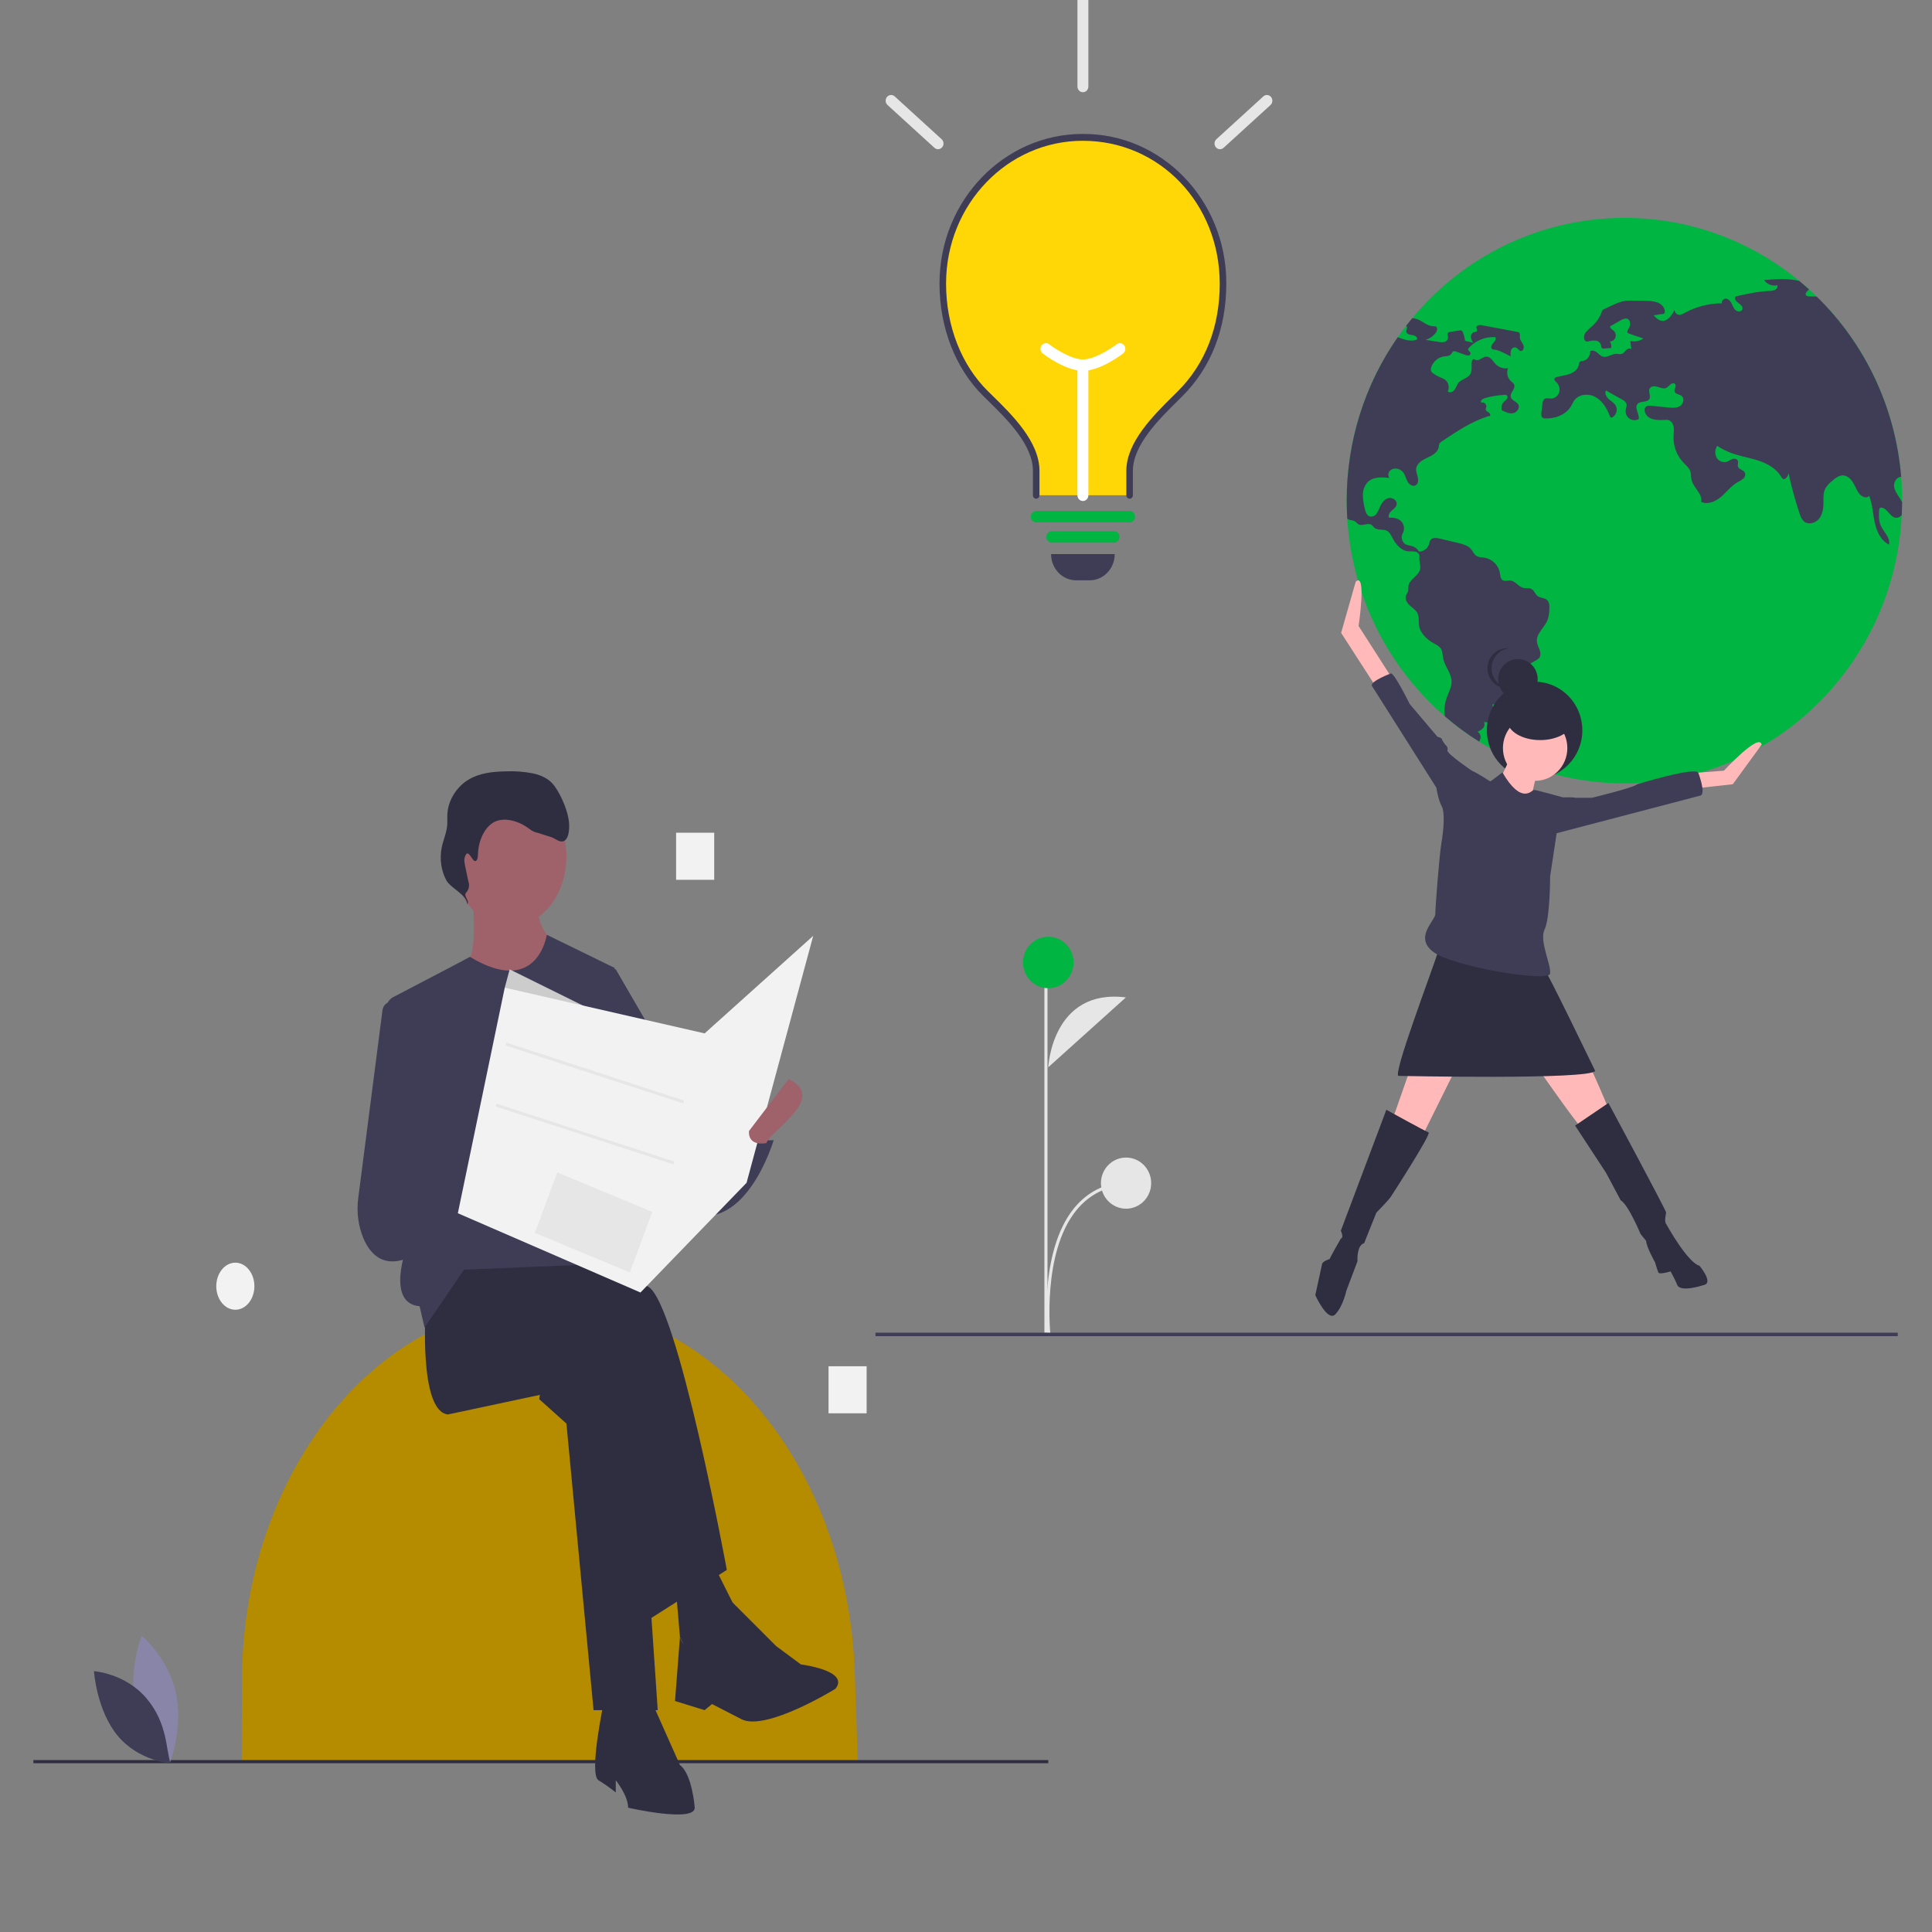 <?xml version="1.0" encoding="UTF-8" standalone="no"?>
<!DOCTYPE svg PUBLIC "-//W3C//DTD SVG 1.1//EN" "http://www.w3.org/Graphics/SVG/1.1/DTD/svg11.dtd">
<svg version="1.1" xmlns="http://www.w3.org/2000/svg" xmlns:xlink="http://www.w3.org/1999/xlink" preserveAspectRatio="xMidYMid meet" viewBox="0 0 1500 1500" width="1500" height="1500"><rect x="0" y="0" width="1500" height="1500" fill="#808080" stroke="none"/><defs><path d="M813.88 828.62C813.88 828.62 816.68 767.24 874.15 774.38" id="bUgRTo2ew"></path><path d="M813.2 1036.62C813.13 1035.97 806.35 972.01 833.81 938.16C843.95 925.67 857.53 918.68 874.18 917.37C874.2 917.61 874.35 919.54 874.37 919.78C858.38 921.03 845.36 927.74 835.65 939.7C808.83 972.75 815.49 1035.71 815.56 1036.34C815.09 1036.4 813.68 1036.56 813.2 1036.62Z" id="hsElhvdAY"></path><path d="M813.27 765.87C813.27 765.87 813.27 765.87 813.27 765.87C813.27 927.22 813.27 1016.86 813.27 1034.79C813.27 1034.79 813.27 1034.79 813.27 1034.79C811.84 1034.79 811.04 1034.79 810.88 1034.79C810.88 1034.79 810.88 1034.79 810.88 1034.79C810.88 873.43 810.88 783.79 810.88 765.87C810.88 765.87 810.88 765.87 810.88 765.87C812.32 765.87 813.11 765.87 813.27 765.87Z" id="aT2W3Koya"></path><path d="M813.88 727.29C803.04 727.29 794.26 736.23 794.26 747.27C794.26 758.3 803.04 767.24 813.88 767.24C824.72 767.24 833.5 758.3 833.5 747.27C833.5 736.23 824.72 727.29 813.88 727.29Z" id="b7bg4CXJOv"></path><path d="M874.27 898.73C863.5 898.73 854.77 907.61 854.77 918.58C854.77 929.54 863.5 938.43 874.27 938.43C885.04 938.43 893.77 929.54 893.77 918.58C893.77 907.61 885.04 898.73 874.27 898.73Z" id="b65Iq7Iqr9"></path><path d="M1476.81 389.99C1476.77 394.94 1476.56 398.86 1476.53 399.84C1470.48 520.91 1369.17 614.07 1250.25 607.91C1140.86 602.24 1053.02 513.99 1046.03 402.71C1045.59 395.74 1045.63 390.08 1045.59 388.67C1045.51 343.21 1059.37 298.86 1085.23 261.79C1088.34 257.31 1091.04 253.88 1091.69 253C1093.23 251 1094.81 249.04 1096.41 247.1C1172.12 155.79 1305.66 142.89 1396.89 218.07C1399.48 220.21 1402.04 222.42 1404.53 224.67C1407.52 227.38 1409.82 229.66 1410.41 230.21C1448.35 267.16 1471.7 316.95 1476.06 370.22C1476.56 376.31 1476.81 382.46 1476.81 388.67C1476.81 389.46 1476.81 389.9 1476.81 389.99Z" id="c57MEzn2yt"></path><path d="M1091.69 253C1091.79 253.04 1091.89 253.1 1091.98 253.18C1093.14 254.15 1091.69 256.02 1091.86 257.55C1092.07 259.52 1094.65 259.96 1096.6 260.15C1098.55 260.36 1101.02 261.96 1100.09 263.72C1095.19 265.44 1090.24 263.75 1085.23 261.79C1059.37 298.86 1045.51 343.21 1045.59 388.67C1045.59 395.75 1045.98 401.3 1046.03 402.71C1046.44 403.01 1046.89 403.26 1047.36 403.44C1048.83 404.01 1050.53 403.9 1051.88 404.71C1052.95 405.35 1053.67 406.49 1054.74 407.08C1057.81 408.79 1062.06 405.51 1064.92 407.55C1065.66 408.23 1066.36 408.96 1067.02 409.73C1069.66 412.06 1074 410.49 1077.05 412.23C1079.02 413.35 1080.03 415.59 1081.08 417.62C1083.71 422.7 1087.96 427.69 1093.58 428.09C1095.35 428.01 1097.13 428.07 1098.89 428.27C1100.62 428.67 1102.32 430.21 1102.04 431.99C1101.56 435.05 1103.04 438.4 1102.64 441.46C1101.93 447.06 1094.14 449.5 1093.48 455.1C1093.48 456.34 1093.41 457.57 1093.27 458.79C1092.92 460.26 1091.83 461.45 1091.45 462.91C1090.72 465.68 1092.67 468.44 1094.8 470.29C1096.94 472.16 1099.49 473.77 1100.66 476.37C1101.9 479.13 1101.3 482.34 1101.69 485.34C1102.57 491.9 1108.13 496.75 1113.85 499.89C1115.68 500.67 1117.31 501.87 1118.6 503.41C1120.07 505.57 1119.92 508.43 1120.42 511.01C1121.62 517.33 1126.85 522.54 1126.99 528.97C1127.1 533.56 1124.6 537.71 1123.11 542.02C1121.57 546.55 1121.11 551.38 1121.77 556.12C1130.13 563.34 1139.02 569.9 1148.36 575.76C1148.87 574.99 1149.24 574.14 1149.46 573.25C1149.83 571.22 1148.92 569.18 1147.19 568.11C1148.77 567.5 1150.2 566.57 1151.4 565.36C1152.61 564.1 1152.91 562.2 1152.16 560.61C1154.74 560.94 1157.81 561.11 1159.51 559.09C1160.87 557.48 1160.79 555.06 1160.24 553.01C1159.7 550.95 1158.79 548.97 1158.78 546.83C1164.76 547.13 1170.75 546.92 1176.7 546.22C1175.84 543.27 1173.88 540.77 1171.24 539.26C1173.94 538.8 1176.39 535.51 1177.24 532.87C1177.98 530.17 1178.02 527.33 1177.36 524.61C1177.16 523.91 1177.13 523.18 1177.27 522.46C1177.71 521.52 1178.47 520.77 1179.41 520.36C1186.1 516.44 1191.45 513.32 1192.79 512.53C1193.59 512.12 1194.31 511.58 1194.93 510.94C1196.33 509.25 1196.12 506.72 1195.4 504.65C1194.68 502.57 1193.54 500.62 1193.26 498.44C1192.44 491.91 1199.3 487.22 1201.62 481.07C1202.41 478.62 1202.83 476.05 1202.88 473.47C1203.07 470.69 1203.09 467.48 1201 465.71C1199 463.99 1195.87 464.38 1193.77 462.78C1191.85 461.32 1191.19 458.49 1189.09 457.31C1187.19 456.24 1184.81 456.93 1182.68 456.42C1178.96 455.54 1176.61 451.16 1172.8 450.76C1170.66 450.52 1168.22 451.6 1166.46 450.33C1164.91 449.19 1164.85 446.94 1164.56 445.03C1163.49 438.93 1158.81 434.15 1152.82 433.05C1150.61 432.69 1148.2 432.83 1146.31 431.59C1144.4 430.33 1143.54 427.99 1142.03 426.24C1139.62 423.45 1135.81 422.45 1132.24 421.6C1124.98 419.87 1119.19 418.48 1117.74 418.13C1115.17 417.51 1111.86 417.18 1110.46 419.48C1110.05 420.35 1109.76 421.28 1109.61 422.24C1108.54 425.77 1105.35 428.21 1101.72 428.27C1100.51 426.16 1098.54 424.61 1096.23 423.94C1094.73 423.68 1093.24 423.32 1091.78 422.87C1088.68 421.32 1087.4 417.51 1088.91 414.36C1088.97 414.25 1089.02 414.14 1089.08 414.04C1090.79 410.93 1090.24 407.03 1087.74 404.53C1085.28 402.27 1081.71 401.72 1078.4 401.95C1077.53 400.02 1078.99 397.85 1080.54 396.45C1082.11 395.06 1084 393.69 1084.34 391.6C1084.88 388.31 1080.76 385.82 1077.64 386.79C1074.51 387.78 1072.52 390.87 1071.2 393.91C1070.56 395.71 1069.68 397.41 1068.6 398.97C1067.47 400.55 1065.57 401.35 1063.67 401.04C1061.09 400.36 1060.11 397.24 1059.54 394.61C1058.62 391.1 1058.16 387.48 1058.16 383.85C1058.18 380.18 1059.61 376.66 1062.15 374.05C1066.42 370.05 1072.99 370.44 1078.75 371.08C1077.47 369.35 1077.66 366.92 1079.19 365.41C1080.76 363.99 1082.91 363.46 1084.94 363.97C1086.68 364.34 1088.24 365.29 1089.39 366.68C1091.03 368.71 1091.5 371.47 1092.73 373.77C1093.98 376.08 1096.76 378.05 1099.04 376.82C1101.02 375.74 1101.32 372.96 1100.84 370.74C1100.34 368.53 1099.3 366.36 1099.48 364.09C1099.81 359.78 1104.23 357.17 1108.12 355.39C1112 353.61 1116.45 351.21 1117.06 346.91C1117.09 346.07 1117.25 345.24 1117.53 344.46C1117.96 343.76 1118.56 343.18 1119.28 342.79C1130.62 335.16 1142.16 327.42 1155.12 323.25C1155.8 323.03 1155.87 323.27 1156.56 323.11C1157.53 322.54 1156.88 320.97 1155.96 320.34C1155.04 319.72 1153.8 319.22 1153.57 318.12C1153.41 317.31 1153.88 316.51 1154 315.68C1154.1 314.01 1152.85 312.57 1151.2 312.46C1150.82 312.44 1150.44 312.49 1150.08 312.61C1149.04 311.2 1151.09 309.58 1152.76 309.1C1157.77 307.7 1162.91 306.85 1168.09 306.56C1168.69 306.46 1169.3 306.56 1169.84 306.86C1170.63 307.64 1170.69 308.91 1169.97 309.76C1169.26 310.55 1168.48 311.28 1167.64 311.92C1165.92 313.62 1165.28 316.14 1165.96 318.48C1168.68 319.88 1171.61 321.33 1174.62 320.84C1177.61 320.34 1180.26 316.91 1178.86 314.18C1177.55 311.62 1173.61 311.04 1172.93 308.25C1172.14 304.98 1176.69 302.07 1175.66 298.87C1175.22 297.47 1173.84 296.63 1172.78 295.63C1170.24 293.08 1169.49 289.21 1170.89 285.86C1167.41 286.48 1163.84 285.35 1161.33 282.82C1159.04 280.47 1157.22 276.76 1153.97 276.88C1150.99 276.97 1148.42 280.5 1145.63 279.43C1144.95 279.16 1144.23 278.62 1143.57 278.94C1143.13 279.22 1142.84 279.7 1142.79 280.24C1142.09 283.68 1143.3 287.61 1141.45 290.6C1139.45 293.84 1134.8 294.29 1132.36 297.21C1131.04 298.8 1130.53 300.93 1129.31 302.6C1128.09 304.28 1125.53 305.35 1124.06 303.89C1125.54 300.8 1124.72 297.08 1122.09 294.93C1120.74 294.03 1119.28 293.3 1117.75 292.78C1116.04 292.04 1114.41 291.12 1112.9 290.03C1112.14 289.56 1111.53 288.89 1111.12 288.09C1110.8 287.08 1110.84 285.99 1111.24 285.01C1112.75 280.62 1116.53 277.44 1121.05 276.74C1122.99 276.47 1125.25 276.56 1126.54 275.05C1127.21 274.26 1127.56 273.05 1128.56 272.74C1129.19 272.61 1129.84 272.68 1130.42 272.96C1132.84 273.83 1135.25 274.7 1137.67 275.56C1138.48 275.94 1139.37 276.09 1140.25 275.99C1141.16 275.88 1141.82 275.06 1141.76 274.13C1141.53 272.9 1139.68 272.32 1139.86 271.08C1139.94 270.68 1140.15 270.31 1140.46 270.04C1145.75 264.3 1153.29 261.27 1161.01 261.78C1161.92 263.32 1160.48 265.12 1159.26 266.42C1158.06 267.74 1157.09 270.07 1158.56 271.07C1159.15 271.38 1159.81 271.54 1160.48 271.51C1162.26 271.76 1164 272.29 1165.61 273.1C1168.12 274.2 1170.58 275.43 1172.99 276.74C1172.64 275.14 1172.7 273.47 1173.17 271.9C1173.71 270.31 1175.37 269.4 1176.98 269.8C1178.42 270.37 1179.15 272.31 1180.69 272.49C1182.73 272.72 1183.54 269.65 1182.68 267.74C1181.83 265.83 1180.13 264.24 1180 262.14C1179.9 260.73 1180.43 258.99 1179.33 258.14C1178.93 257.87 1178.49 257.71 1178.02 257.66C1164.2 255.08 1153.14 253.01 1150.37 252.49C1148.73 252.18 1146.37 252.42 1146.29 254.1C1146.25 255.06 1147.09 256 1146.72 256.87C1146.32 257.79 1145.03 257.72 1144.09 258.05C1142.65 258.72 1141.81 260.28 1142.04 261.88C1142.29 263.44 1142.88 264.91 1143.77 266.2C1141.97 265.44 1139.25 265.3 1137.45 264.53C1137.19 262.4 1136.66 260.32 1135.87 258.33C1135.7 257.13 1134.61 256.31 1133.43 256.48C1133.31 256.5 1133.18 256.53 1133.06 256.57C1130.69 256.94 1128.31 257.3 1125.94 257.67C1125.34 257.7 1124.77 257.93 1124.31 258.32C1123.38 259.32 1124.29 260.91 1124.26 262.29C1124.09 263.86 1122.95 265.15 1121.43 265.5C1119.94 265.81 1118.4 265.79 1116.92 265.44C1113.59 264.92 1110.27 264.39 1106.94 263.87C1109.88 262.92 1112.49 261.14 1114.48 258.73C1115.8 257.15 1116.51 254.19 1114.6 253.45C1114.04 253.29 1113.45 253.24 1112.87 253.31C1108.35 253.34 1104.79 249.51 1100.56 247.88C1099.23 247.37 1097.83 247.11 1096.41 247.1C1095.47 248.28 1092.63 251.82 1091.69 253Z" id="b2YN1q2qiZ"></path><path d="M1476.53 399.84C1475.48 401.28 1473.8 402.09 1472.04 402.01C1467.45 401.6 1465.52 394.87 1460.97 394.11C1460.57 394 1460.14 394.04 1459.77 394.23C1459.09 394.6 1458.98 395.53 1458.93 396.3C1458.74 400.15 1458.58 404.16 1460.06 407.71C1462.22 412.91 1467.81 417.27 1466.63 422.78C1460.32 419.8 1457.04 412.59 1455.56 405.68C1454.06 398.77 1453.83 391.51 1451.16 384.97C1449.12 387.61 1444.87 385.43 1443.02 382.65C1441.26 380.03 1440.17 376.98 1438.47 374.31C1436.77 371.65 1434.16 369.26 1431.05 369.11C1427.78 368.96 1424.93 371.25 1422.44 373.41C1420.27 375.04 1418.45 377.1 1417.09 379.47C1415.34 383.06 1415.79 387.27 1415.71 391.25C1415.62 395.56 1414.72 400.11 1411.83 403.28C1408.94 406.43 1403.62 407.53 1400.44 404.68C1398.9 403.05 1397.8 401.03 1397.25 398.84C1393.79 388.57 1390.91 378.11 1388.63 367.51C1388.1 369.93 1386 373.05 1384.01 371.63C1383.56 371.25 1383.2 370.77 1382.95 370.23C1379.23 363.82 1372.35 359.97 1365.38 357.66C1358.43 355.36 1351.11 354.28 1344.23 351.74C1340.37 350.32 1336.69 348.45 1333.25 346.18C1331.46 348.85 1331.26 352.3 1332.72 355.16C1334.31 358 1337.57 359.39 1340.67 358.55C1342.19 358.05 1343.48 356.97 1344.99 356.43C1346.51 355.91 1348.54 356.16 1349.2 357.66C1349.85 359.08 1348.88 360.79 1349.37 362.29C1350.08 364.54 1353.44 364.72 1354.62 366.78C1355.32 368.46 1354.88 370.41 1353.52 371.59C1352.17 372.71 1350.68 373.64 1349.09 374.37C1344.16 377.16 1340.65 381.92 1336.34 385.63C1332.03 389.34 1325.94 392.05 1320.81 389.67C1322.03 383.36 1314.65 378.73 1313.28 372.44C1312.83 370.37 1313.06 368.17 1312.43 366.15C1311.51 363.23 1308.96 361.23 1306.87 359.02C1301.76 353.54 1299.04 346.19 1299.32 338.63C1299.44 336.04 1299.91 333.39 1299.32 330.85C1298.75 328.33 1296.68 325.88 1294.13 325.99C1288.31 326.26 1280.96 326.7 1277.91 321.64C1276.81 319.84 1276.34 317.19 1277.92 315.8C1279.04 314.83 1280.68 314.92 1282.13 315.07C1286.52 315.5 1290.89 315.95 1295.27 316.39C1298.34 316.68 1301.65 316.94 1304.29 315.31C1306.93 313.68 1308.08 309.34 1305.63 307.41C1303.85 306.01 1300.65 306.08 1300.13 303.86C1299.7 301.99 1301.73 299.89 1300.63 298.32C1299.85 297.21 1298.09 297.51 1297.02 298.35C1296.08 299.34 1295.07 300.24 1293.98 301.05C1291.88 302.16 1289.39 301.1 1287.13 300.38C1284.87 299.66 1281.85 299.6 1280.77 301.74C1279.53 304.11 1281.84 307.25 1280.63 309.64C1279.02 312.79 1273.59 311 1271.33 313.71C1268.75 316.82 1273.09 321.48 1272.23 325.45C1269.96 326.59 1267.27 326.44 1265.15 325.05C1263.05 323.6 1261.92 321.1 1262.18 318.54C1262.39 316.74 1263.31 314.91 1262.7 313.22C1262.03 311.92 1260.93 310.9 1259.6 310.34C1253.22 306.73 1248.12 303.87 1246.84 303.16C1245.65 305.4 1247.15 308.16 1249.03 309.85C1250.89 311.52 1253.24 312.79 1254.47 315C1256.09 318.18 1254.99 322.09 1251.97 323.93C1251.6 324.19 1251.13 324.27 1250.7 324.15C1250.29 323.91 1249.99 323.5 1249.88 323.03C1247.63 317.16 1244.24 311.38 1238.85 308.32C1233.43 305.25 1225.67 305.89 1222.13 311.04C1221.29 312.26 1220.72 313.67 1219.98 314.97C1216.1 321.85 1207.74 325.11 1199.93 324.9C1199.17 324.95 1198.41 324.77 1197.75 324.37C1196.49 323.49 1196.55 321.61 1196.74 320.06C1197.01 317.86 1197.28 315.68 1197.56 313.49C1197.56 312.15 1198.07 310.86 1198.98 309.89C1200.43 308.73 1202.51 309.46 1204.36 309.43C1207.22 309.3 1209.69 307.36 1210.54 304.57C1211.3 301.78 1210.47 298.79 1208.4 296.81C1207.56 296 1206.43 294.99 1206.87 293.9C1207.23 293.29 1207.84 292.88 1208.53 292.76C1211.83 291.79 1215.33 291.54 1218.58 290.37C1221.83 289.22 1224.99 286.87 1225.76 283.45C1226 282.4 1226.1 281.13 1227.02 280.61C1227.49 280.42 1227.99 280.32 1228.49 280.31C1232.15 279.78 1234.8 276.49 1234.61 272.74C1236.16 271.63 1238.35 272.46 1239.86 273.64C1241.35 274.82 1242.69 276.37 1244.52 276.88C1247.94 277.83 1251.24 274.74 1254.79 274.73C1256.29 274.73 1257.83 275.26 1259.22 274.74C1260.64 274.22 1261.49 272.78 1262.58 271.72C1263.68 270.65 1265.58 270.01 1266.6 271.16C1266.3 268.99 1266.02 266.84 1265.73 264.69C1269.23 265.59 1272.93 264.9 1275.9 262.81C1272.2 261.54 1268.52 260.27 1264.82 259C1264.43 258.9 1264.08 258.71 1263.78 258.43C1262.97 257.55 1263.78 256.18 1264.43 255.18C1266 252.78 1266.26 248.82 1263.68 247.62C1261.92 246.8 1259.91 247.79 1258.22 248.74C1255.52 250.27 1252.82 251.8 1250.13 253.33C1249.88 254.9 1251.75 255.79 1252.91 256.84C1254.84 258.58 1255.02 261.59 1253.31 263.55C1252.43 264.56 1251.18 265.14 1249.86 265.15C1250.94 266.58 1251.32 268.43 1250.9 270.19C1249.1 270.32 1247.28 270.45 1245.46 270.59C1244.85 270.71 1244.22 270.58 1243.7 270.23C1243.11 269.71 1243.2 268.78 1243.06 268.01C1242.56 266.11 1240.98 264.71 1239.07 264.47C1237.2 264.25 1235.31 264.43 1233.51 264.99C1232.73 265.27 1231.87 265.25 1231.1 264.93C1230.67 264.64 1230.34 264.21 1230.16 263.71C1229.51 261.62 1229.98 259.35 1231.4 257.7C1232.8 256.11 1234.36 254.66 1236.03 253.36C1239.83 249.98 1242.61 245.58 1244.08 240.67C1247.07 239.38 1250.17 237.65 1253.18 236.37C1255.59 235.22 1258.13 234.36 1260.73 233.78C1263.18 233.4 1265.66 233.28 1268.14 233.42C1271.51 233.48 1274.9 233.54 1278.27 233.62C1281.28 233.49 1284.29 233.93 1287.15 234.92C1289.92 236.08 1292.37 238.6 1292.56 241.65C1292.68 242.36 1292.43 243.07 1291.9 243.55C1291.51 243.77 1291.07 243.87 1290.62 243.85C1287.82 243.94 1286.63 244.65 1283.83 244.76C1285.61 246.68 1287.6 248.71 1290.18 249.06C1294.73 249.65 1298 244.86 1300.1 240.7C1300.25 242.9 1302.11 244.58 1304.28 244.47C1305.4 244.28 1306.47 243.85 1307.43 243.22C1316.45 238.2 1326.56 235.54 1336.84 235.48C1336.63 233.84 1337.68 232.31 1339.26 231.93C1341.36 231.51 1343.23 233.35 1344.25 235.26C1345.24 237.17 1345.87 239.38 1347.49 240.81C1349.09 242.25 1352.18 242.17 1352.81 240.11C1353.43 238.13 1351.39 236.42 1349.7 235.25C1348 234.08 1346.23 231.92 1347.37 230.18C1356 228.23 1364.69 226.29 1373.54 225.9C1375.04 225.94 1376.54 225.68 1377.94 225.12C1379.36 224.51 1380.21 222.99 1379.99 221.43C1376.04 222.37 1371.93 220.79 1369.58 217.43C1378.66 216.67 1388.16 216 1396.89 218.07C1397.65 218.73 1403.77 224.01 1404.53 224.67C1403.08 226.21 1401.14 227.66 1402.2 229.2C1402.9 229.91 1403.89 230.26 1404.88 230.14C1406.73 230.17 1408.58 230.21 1410.41 230.21C1448.35 267.16 1471.7 316.95 1476.06 370.22C1472.98 370.1 1470.15 374.07 1470.55 377.53C1471.02 381.55 1473.86 384.77 1475.9 388.24C1476.24 388.8 1476.54 389.39 1476.81 389.99C1476.76 391.96 1476.59 397.87 1476.53 399.84Z" id="h1sabFWcsm"></path><path d="M1191.46 529.28C1171 529.28 1154.41 546.17 1154.41 567C1154.41 587.84 1171 604.72 1191.46 604.72C1211.93 604.72 1228.52 587.84 1228.52 567C1228.52 546.17 1211.93 529.28 1191.46 529.28Z" id="c1MDQNOzil"></path><path d="M1158.26 614.14C1158.26 614.14 1186.71 630.82 1186.71 630.82C1186.71 630.82 1192.74 597.47 1195.33 595.71C1197.91 593.96 1173.78 586.06 1173.78 586.06C1170.67 591.68 1161.71 613.27 1158.26 614.14Z" id="eS5Kqq7jQ"></path><path d="M1079.81 873.04L1103.95 882.69L1145.33 799.32L1102.23 808.97L1102.23 808.97L1079.81 873.04Z" id="fV2Re35PV"></path><path d="M1228.09 875.67C1230.67 876.55 1248.77 860.75 1248.77 860.75C1248.77 860.75 1226.36 805.46 1219.46 802.83C1212.57 800.2 1180.67 810.73 1180.67 810.73C1190.15 823.72 1225.5 874.79 1228.09 875.67Z" id="c2GfDfKoP"></path><path d="M1041.02 955.53C1041.02 955.53 1043.61 960.8 1041.02 961.67C1041.02 961.67 1032.4 976.59 1032.4 977.47C1032.4 977.47 1026.36 979.23 1026.36 981.86C1026.36 981.86 1021.19 1005.56 1021.19 1005.56C1021.19 1005.56 1030.67 1026.62 1036.71 1020.47C1042.74 1014.33 1045.33 1002.04 1045.33 1002.04C1046.19 999.76 1053.09 981.51 1053.95 979.23C1053.95 979.23 1053.09 966.94 1059.12 965.19C1059.12 965.19 1068.61 941.49 1068.61 941.49C1068.61 941.49 1078.09 931.84 1079.81 929.2C1079.81 929.2 1111.71 880.06 1109.12 879.18C1106.54 878.3 1076.36 861.63 1076.36 861.63C1069.29 880.41 1044.55 946.14 1041.02 955.53Z" id="bF1PU7fa"></path><path d="M1222.91 873.91C1238.43 863.38 1247.05 857.53 1248.77 856.36C1248.77 856.36 1293.6 939.73 1293.6 941.49C1293.6 941.49 1291.88 948.51 1293.6 950.27C1293.6 950.27 1309.98 980.1 1319.46 982.74C1319.46 982.74 1330.67 995.9 1322.91 997.66C1322.91 997.66 1304.81 1003.8 1302.22 997.66C1300.71 994.04 1298.98 990.53 1297.05 987.13C1297.05 987.13 1288.43 989.76 1287.57 988C1286.57 985.42 1285.71 982.78 1284.98 980.1C1284.98 980.1 1278.08 967.82 1278.08 963.43C1278.08 963.43 1273.77 958.16 1273.77 958.16C1273.77 958.16 1264.29 935.35 1258.26 931.84C1258.26 931.84 1247.05 910.77 1247.05 910.77C1243.83 905.86 1235.79 893.57 1222.91 873.91Z" id="cgaq7AljF"></path><path d="M1191.88 555.34C1178.07 555.34 1166.88 566.74 1166.88 580.79C1166.88 594.85 1178.07 606.24 1191.88 606.24C1205.69 606.24 1216.88 594.85 1216.88 580.79C1216.88 566.74 1205.69 555.34 1191.88 555.34Z" id="am71xZc55"></path><path d="M1085.91 835.32C1085.91 835.32 1234.18 838.49 1238.49 831.47C1238.49 831.47 1201.36 754.56 1199.64 753.68C1197.91 752.8 1117.74 735.25 1117.74 735.25C1111.38 755.27 1080.74 835.32 1085.91 835.32Z" id="b3O1hqRRgH"></path><path d="M1080.67 526.38C1065.16 502.16 1056.54 488.7 1054.81 486.01C1054.81 486.01 1061.21 443.66 1052.59 451.56C1052.59 451.56 1041.24 491.36 1041.24 491.36C1043.24 494.45 1053.22 509.93 1071.19 537.79L1080.67 526.38Z" id="eXQ5EdeNy"></path><path d="M1315.15 600.1C1329.12 599.05 1336.88 598.46 1338.43 598.35C1338.43 598.35 1366.01 568.51 1367.74 578.16C1367.74 578.16 1345.32 608.88 1345.32 608.88C1343.2 609.11 1332.57 610.28 1313.43 612.39L1315.15 600.1Z" id="c5wRcidwC"></path><path d="M1145.33 600.1C1145.33 600.1 1122.91 585.18 1123.78 582.55C1124.64 579.92 1122.05 578.16 1122.05 578.16C1122.05 578.16 1119.47 574.65 1119.47 573.77C1119.47 572.9 1116.02 572.02 1116.02 572.02C1113.86 569.47 1096.62 549.11 1094.47 546.57C1094.47 546.57 1082.4 521.99 1079.81 522.87C1079.81 522.87 1063.43 529.02 1065.16 532.53C1065.16 532.53 1115.16 611.51 1115.16 611.51C1115.16 611.51 1117.74 628.18 1122.05 628.18C1126.36 628.18 1145.33 608.88 1145.33 608.88C1145.33 607.12 1145.33 600.98 1145.33 600.1Z" id="a3mXklChT"></path><path d="M1203.09 619.41C1203.09 619.41 1222.05 618.53 1222.91 619.41C1222.91 619.41 1235.84 619.41 1235.84 619.41C1235.84 619.41 1268.6 611.51 1271.19 608.88C1271.19 608.88 1316.88 594.84 1318.6 600.1C1318.6 600.1 1324.64 615.9 1320.32 617.65C1320.32 617.65 1199.64 649.25 1199.64 649.25C1200.33 643.28 1202.4 625.38 1203.09 619.41Z" id="c12CW8U319"></path><path d="M1178.5 511.69C1170.03 511.69 1163.17 518.68 1163.17 527.3C1163.17 535.92 1170.03 542.91 1178.5 542.91C1186.97 542.91 1193.83 535.92 1193.83 527.3C1193.83 518.68 1186.97 511.69 1178.5 511.69Z" id="bivZv43Oc"></path><path d="M1171.79 503.32C1171.26 503.27 1170.73 503.24 1170.2 503.24C1161.73 503.24 1154.86 510.23 1154.86 518.85C1154.86 527.47 1161.73 534.46 1170.2 534.46C1170.73 534.46 1171.26 534.43 1171.79 534.37C1163.99 533.54 1158.06 526.84 1158.06 518.85C1158.06 510.86 1163.99 504.16 1171.79 503.32Z" id="cafAIUInzI"></path><path d="M1221.33 559C1221.33 567.63 1209.89 574.61 1195.77 574.61C1181.66 574.61 1170.22 567.63 1170.22 559C1170.22 550.38 1181.66 543.4 1195.77 543.4C1209.89 543.4 1221.33 550.38 1221.33 559Z" id="b3qslWZZX9"></path><path d="M1156.97 606.68C1156.97 606.68 1144.9 598.78 1143.17 598.78C1143.17 598.78 1119.04 625.11 1119.04 625.11C1119.04 625.11 1123.2 630 1119.04 654.95C1117.47 664.31 1114.37 704.32 1114.37 709.59C1114.37 714.85 1097.48 727.79 1113 739.2C1128.52 750.61 1202.65 762.9 1203.52 755.88C1204.38 748.86 1194.9 730.43 1199.21 721.65C1203.52 712.87 1203.52 680.4 1203.52 680.4C1203.86 678.12 1205.59 666.71 1208.69 646.18C1211.28 629.85 1212.71 620.78 1213 618.97C1213 618.97 1192.74 613.27 1191.02 613.27C1189.29 613.27 1181.53 625.55 1166.45 599.66C1164.55 601.07 1158.69 605.81 1156.97 606.68Z" id="gRcPTw6vR"></path><path d="M1473.4 1034.67C1473.4 1034.67 1473.4 1034.67 1473.4 1034.67C1473.4 1036.3 1473.4 1037.21 1473.4 1037.39C1473.4 1037.39 1473.4 1037.39 1473.4 1037.39C997.2 1037.39 732.65 1037.39 679.74 1037.39C679.74 1037.39 679.74 1037.39 679.74 1037.39C679.74 1035.76 679.74 1034.85 679.74 1034.67C679.74 1034.67 679.74 1034.67 679.74 1034.67C1155.93 1034.67 1420.49 1034.67 1473.4 1034.67Z" id="jPIF2JMV7"></path><path d="M665.95 1366.53L187.65 1366.53C187.78 1328.94 187.85 1308.06 187.86 1303.89C188.41 1145.37 290.83 1014.76 419.13 1012.06C420.52 1012.03 421.91 1012.02 423.3 1012.02C423.3 1012.02 423.3 1012.02 423.3 1012.02C452.17 1011.99 480.81 1018.35 507.86 1030.79C598.65 1072.55 659.58 1178.66 663.63 1298.23C663.94 1307.34 664.72 1330.1 665.95 1366.53Z" id="n5dOqaLmy"></path><path d="M813.88 1366.53C813.88 1366.53 813.88 1366.53 813.88 1366.53C813.88 1367.99 813.88 1368.81 813.88 1368.97C813.88 1368.97 813.88 1368.97 813.88 1368.97C341.1 1368.97 78.44 1368.97 25.91 1368.97C25.91 1368.97 25.91 1368.97 25.91 1368.97C25.91 1367.51 25.91 1366.69 25.91 1366.53C25.91 1366.53 25.91 1366.53 25.91 1366.53C498.69 1366.53 761.35 1366.53 813.88 1366.53Z" id="aazjeGxG"></path><path d="M439.77 1105.28L460.85 1327.76L510.66 1327.76L493.42 1074.51L424.45 1041.37L418.7 1086.34L418.7 1086.34L439.77 1105.28Z" id="e2kaMGJfdr"></path><path d="M330.56 1015.34C330.56 1015.34 324.82 1095.81 347.81 1098.18C347.81 1098.18 458.93 1074.51 458.93 1074.51C461.74 1086.81 475.79 1148.35 501.08 1259.12C539.02 1234.98 560.1 1221.57 564.31 1218.88C564.31 1218.88 525.99 1010.6 503 998.77C503 998.77 403.37 963.27 403.37 963.27C399.67 964.06 381.15 968 347.81 975.1C338.61 996.56 332.86 1009.97 330.56 1015.34Z" id="c1bPR27nh"></path><path d="M468.51 1323.02C468.51 1323.02 457.02 1377.46 464.68 1382.19C469.29 1385.04 473.77 1388.2 478.09 1391.66C478.09 1390.71 478.09 1383.14 478.09 1382.19C478.09 1382.19 487.67 1394.03 487.67 1403.5C487.67 1403.5 539.4 1415.33 539.4 1403.5C539.4 1403.5 537.49 1377.46 527.91 1370.36C527.91 1370.36 506.83 1323.02 506.83 1323.02C499.17 1323.02 476.18 1323.02 468.51 1323.02Z" id="a6Tpsly8A"></path><path d="M527.91 1270.95L541.32 1299.36L573.89 1254.39L548.98 1204.68L524.08 1225.98L524.08 1225.98L527.91 1270.95Z" id="b8kOj1ityV"></path><path d="M568.8 1244.22C568.8 1244.22 602.63 1278.05 602.63 1278.05C604.55 1279.47 619.87 1290.83 621.79 1292.25C621.79 1292.25 660.11 1296.99 648.61 1311.19C648.61 1311.19 594.97 1344.32 575.81 1334.86C575.81 1334.86 552.82 1323.02 552.82 1323.02C552.43 1323.34 550.52 1324.92 547.07 1327.76L524.08 1320.66C526.38 1290.83 527.65 1274.27 527.91 1270.95C527.91 1270.95 533.66 1292.25 554.73 1270.95C557.54 1265.61 561.79 1241.15 568.8 1244.22Z" id="d4ky8YR3i2"></path><path d="M591.51 845.17C591.51 845.17 591.51 845.17 591.51 845.17C592.21 846.3 592.6 846.93 592.67 847.05C592.67 847.05 592.67 847.05 592.67 847.05C559.33 878.29 540.81 895.65 537.11 899.12C537.11 899.12 537.11 899.12 537.11 899.12C536.41 897.99 536.03 897.36 535.95 897.24C535.95 897.24 535.95 897.24 535.95 897.24C569.29 865.99 587.81 848.64 591.51 845.17Z" id="acoKh1a2V"></path><path d="M587.68 871.2C587.68 871.2 587.68 871.2 587.68 871.2C588.38 872.33 588.76 872.96 588.84 873.09C588.84 873.09 588.84 873.09 588.84 873.09C555.5 904.33 536.98 921.69 533.28 925.16C533.28 925.16 533.28 925.16 533.28 925.16C532.58 924.02 532.2 923.4 532.12 923.27C532.12 923.27 532.12 923.27 532.12 923.27C565.46 892.03 583.98 874.67 587.68 871.2Z" id="c2ehjqMna5"></path><path d="M381.58 880.47C381.58 880.47 381.58 880.47 381.58 880.47C464.35 907.45 510.33 922.44 519.53 925.44C519.53 925.44 519.53 925.44 519.53 925.44C519.24 926.81 519.07 927.57 519.04 927.73C519.04 927.73 519.04 927.73 519.04 927.73C436.27 900.74 390.29 885.75 381.09 882.76C381.09 882.76 381.09 882.76 381.09 882.76C381.39 881.38 381.55 880.62 381.58 880.47Z" id="ciwS1UFTn"></path><path d="M383.5 868.63C383.5 868.63 383.5 868.63 383.5 868.63C466.27 895.62 512.25 910.6 521.45 913.6C521.45 913.6 521.45 913.6 521.45 913.6C521.15 914.98 520.99 915.74 520.96 915.89C520.96 915.89 520.96 915.89 520.96 915.89C438.19 888.91 392.21 873.92 383.01 870.92C383.01 870.92 383.01 870.92 383.01 870.92C383.3 869.55 383.47 868.79 383.5 868.63Z" id="a808x7Ax8"></path><path d="M333.46 895.66C333.46 895.66 376.55 863.86 395.71 885.16C395.71 885.16 340.14 937.23 340.14 937.23C338.81 928.92 334.79 903.97 333.46 895.66Z" id="c6TAKHENAx"></path><path d="M342.06 885.16C342.06 885.16 332.48 930.13 351.64 932.5C348.96 936.52 327.5 968.71 324.82 972.73C324.82 972.73 271.17 972.73 286.5 911.2C297.61 905.99 336.5 887.77 342.06 885.16Z" id="fQI5UzGuU"></path><path d="M618.92 758.54L603.59 822.44L546.11 874.51L563.35 810.61L563.35 810.61L618.92 758.54Z" id="csL3p5UGs"></path><path d="M312.36 900.55L342.06 890.08L318.11 891.08L314.28 808.24L314.28 808.24L312.36 900.55Z" id="a1iPzjhRHS"></path><path d="M554.51 646.54C554.51 646.54 554.51 646.54 554.51 646.54C554.51 668.47 554.51 680.65 554.51 683.09C554.51 683.09 554.51 683.09 554.51 683.09C536.76 683.09 526.9 683.09 524.92 683.09C524.92 683.09 524.92 683.09 524.92 683.09C524.92 661.16 524.92 648.98 524.92 646.54C524.92 646.54 524.92 646.54 524.92 646.54C542.68 646.54 552.54 646.54 554.51 646.54Z" id="f2oLKO7Rq5"></path><path d="M389.25 833.13C389.25 833.13 389.25 833.13 389.25 833.13C472.02 860.11 518 875.1 527.19 878.1C527.19 878.1 527.19 878.1 527.19 878.1C526.9 879.47 526.74 880.24 526.71 880.39C526.71 880.39 526.71 880.39 526.71 880.39C443.94 853.41 397.95 838.42 388.76 835.42C388.76 835.42 388.76 835.42 388.76 835.42C389.05 834.05 389.21 833.28 389.25 833.13Z" id="cphNSJKXd"></path><path d="M387.33 844.97C387.33 844.97 387.33 844.97 387.33 844.97C470.1 871.95 516.08 886.94 525.28 889.93C525.28 889.93 525.28 889.93 525.28 889.93C524.99 891.31 524.82 892.07 524.79 892.22C524.79 892.22 524.79 892.22 524.79 892.22C442.02 865.24 396.04 850.25 386.84 847.25C386.84 847.25 386.84 847.25 386.84 847.25C387.13 845.88 387.3 845.12 387.33 844.97Z" id="c1FSKrxsHU"></path><path d="M391.16 821.3C391.16 821.3 391.16 821.3 391.16 821.3C473.93 848.28 519.91 863.27 529.11 866.27C529.11 866.27 529.11 866.27 529.11 866.27C528.82 867.64 528.65 868.4 528.62 868.55C528.62 868.55 528.62 868.55 528.62 868.55C445.85 841.57 399.87 826.58 390.67 823.59C390.67 823.59 390.67 823.59 390.67 823.59C390.97 822.21 391.13 821.45 391.16 821.3Z" id="a4zOPxpeW"></path><path d="M394.99 797.63C394.99 797.63 394.99 797.63 394.99 797.63C477.76 824.61 523.75 839.6 532.94 842.6C532.94 842.6 532.94 842.6 532.94 842.6C532.65 843.97 532.49 844.73 532.45 844.89C532.45 844.89 532.45 844.89 532.45 844.89C449.68 817.9 403.7 802.91 394.5 799.92C394.5 799.92 394.5 799.92 394.5 799.92C394.8 798.54 394.96 797.78 394.99 797.63Z" id="d4UhViy2ai"></path><path d="M398.83 785.79C398.83 785.79 398.83 785.79 398.83 785.79C481.59 812.78 527.58 827.77 536.77 830.76C536.77 830.76 536.77 830.76 536.77 830.76C536.48 832.14 536.32 832.9 536.29 833.05C536.29 833.05 536.29 833.05 536.29 833.05C453.52 806.07 407.53 791.08 398.34 788.08C398.34 788.08 398.34 788.08 398.34 788.08C398.63 786.71 398.79 785.95 398.83 785.79Z" id="b15DRcElqZ"></path><path d="M395.71 610.61C371.37 610.61 351.64 634.98 351.64 665.05C351.64 695.11 371.37 719.48 395.71 719.48C420.04 719.48 439.77 695.11 439.77 665.05C439.77 634.98 420.04 610.61 395.71 610.61Z" id="b2hWVJSi2J"></path><path d="M360.26 746.7C348.77 746.7 362.18 808.24 392.83 808.24C423.49 808.24 434.98 734.87 434.98 734.87C434.98 734.87 413.91 725.4 417.74 694.63C421.57 663.86 367.93 697 367.93 697C366.39 706.94 371.76 746.7 360.26 746.7Z" id="f5KF01MBf"></path><path d="M348.77 751.44C322.54 765.14 307.97 772.76 305.05 774.28C301.43 776.17 299.25 780.78 299.69 785.61C301.34 803.73 314.54 948.7 316.19 966.82C316.19 966.82 298.95 1011.79 325.77 1014.15C326.03 1015.26 327.31 1020.78 329.61 1030.72L360.26 985.75L475.22 981.02L477.14 751.44C445.58 736.03 428.04 727.47 424.54 725.76C424.54 725.76 417.38 774.62 364.87 742.91C362.73 744.05 357.36 746.89 348.77 751.44Z" id="e12EfNHkjR"></path><path d="M311.4 781.02C307.16 779.52 304.8 778.69 304.32 778.52C301.22 777.43 297.99 779.65 297.11 783.48C297.04 783.75 296.99 784.04 296.96 784.32C295.08 798.88 280.05 915.35 278.17 929.91C276.7 940.69 278.11 951.77 282.17 961.49C287.97 975.06 300.03 987.38 324.82 972.73C325.97 962.48 331.71 911.2 342.06 818.89L311.4 781.02Z" id="aYC0CJYf"></path><path d="M455.1 747.89L478.09 752.62L541.32 861.49L547.07 880.43C568.91 871.91 581.04 867.17 583.47 866.23C583.47 866.23 581.56 887.53 600.71 885.16C600.71 885.16 577.72 963.27 529.82 939.6C481.93 915.93 466.6 844.93 466.6 844.93C465.06 831.99 461.23 799.64 455.1 747.89Z" id="eKonwrNco"></path><path d="M395.71 752.62L391.88 766.82L432.11 809.42L481.93 795.22L481.93 795.22L395.71 752.62Z" id="bBQZA69dW"></path><path d="M371.1 663.23C371.39 652.09 376.82 640.67 385.45 637.42C388.76 636.3 392.23 636.07 395.62 636.73C400.46 637.53 405.13 639.45 409.39 642.41C411.64 643.97 413.85 645.85 416.4 646.33C418.08 646.64 425.37 649.26 427.05 649.63C430.73 650.44 434.16 654.51 437.7 653C441.08 651.55 441.83 646.13 441.91 641.71C442.1 631.63 435.9 617.68 430.45 610.18C426.31 604.49 420.08 601.87 413.98 600.5C406.86 599.09 399.65 598.55 392.45 598.88C382.69 599.1 372.67 600.03 363.88 605.24C355.08 610.45 347.7 620.83 347.28 632.86C347.19 635.37 347.4 637.89 347.23 640.39C346.81 646.49 344.19 652 342.96 657.93C341.18 666.73 342.5 676.05 346.59 683.59C349.85 689.52 362.9 694.91 362.71 702.07C365.07 699.06 359.51 696.02 361.87 693C364.05 690.94 364.77 687.29 363.6 684.23C363.34 683.02 361.34 673.37 361.09 672.16C360.63 669.95 360.18 667.56 360.87 665.44C363.56 657.25 366.46 669.41 369.18 668.52C370.8 667.98 371.04 665.31 371.1 663.23Z" id="d2jtypWTb"></path><path d="M355.47 941.96L497.25 1003.5L579.64 918.3L631.37 726.59L547.07 802.32L391.88 766.82L391.88 766.82L355.47 941.96Z" id="n16kp4EoQJ"></path><path d="M393.08 809.46C393.08 809.46 393.08 809.46 393.08 809.46C475.85 836.44 521.83 851.43 531.03 854.43C531.03 854.43 531.03 854.43 531.03 854.43C530.73 855.81 530.57 856.57 530.54 856.72C530.54 856.72 530.54 856.72 530.54 856.72C447.77 829.74 401.79 814.75 392.59 811.75C392.59 811.75 392.59 811.75 392.59 811.75C392.88 810.38 393.04 809.62 393.08 809.46Z" id="g2a5Yi5vWN"></path><path d="M385.41 856.8C385.41 856.8 385.41 856.8 385.41 856.8C468.18 883.78 514.17 898.77 523.36 901.77C523.36 901.77 523.36 901.77 523.36 901.77C523.07 903.14 522.91 903.9 522.87 904.06C522.87 904.06 522.87 904.06 522.87 904.06C440.1 877.08 394.12 862.09 384.92 859.09C384.92 859.09 384.92 859.09 384.92 859.09C385.22 857.71 385.38 856.95 385.41 856.8Z" id="fcCWtJ3I"></path><path d="M506.44 940.92L488.99 987.91L415.26 957.21L432.71 910.23L432.71 910.23L506.44 940.92Z" id="bcwCPYm3n"></path><path d="M612.21 837.83C612.21 837.83 581.56 878.06 581.56 878.06C581.56 878.06 579.64 889.9 594.97 887.53C598.42 877.59 642.87 852.03 612.21 837.83Z" id="bMKqgSwk"></path><path d="M131.71 1369.08C131.71 1369.08 142.52 1341.67 136.53 1314.32C130.54 1286.97 110.02 1270.03 110.02 1270.03C110.02 1270.03 99.22 1297.44 105.21 1324.79C111.2 1352.14 126.41 1360.22 131.71 1369.08Z" id="cTajZ0jfq"></path><path d="M132.45 1369.05C132.45 1369.05 107.81 1367.39 91.38 1347.63C74.95 1327.87 72.94 1297.48 72.94 1297.48C72.94 1297.48 97.58 1299.15 114.01 1318.91C130.45 1338.67 128.76 1359.03 132.45 1369.05Z" id="a5oIb55Wbg"></path><path d="M672.85 1060.75C672.85 1060.75 672.85 1060.75 672.85 1060.75C672.85 1082.68 672.85 1094.86 672.85 1097.3C672.85 1097.3 672.85 1097.3 672.85 1097.3C655.1 1097.3 645.24 1097.3 643.27 1097.3C643.27 1097.3 643.27 1097.3 643.27 1097.3C643.27 1075.37 643.27 1063.19 643.27 1060.75C643.27 1060.75 643.27 1060.75 643.27 1060.75C661.02 1060.75 670.88 1060.75 672.85 1060.75Z" id="a1PBonMimX"></path><path d="M182.72 980.34C174.55 980.34 167.92 988.53 167.92 998.62C167.92 1008.71 174.55 1016.89 182.72 1016.89C190.89 1016.89 197.51 1008.71 197.51 998.62C197.51 988.53 190.89 980.34 182.72 980.34Z" id="ei0fR8FP"></path><path d="M865.48 430.19C865.48 430.19 865.48 430.19 865.48 430.19C865.48 441.45 856.74 450.58 845.97 450.58C844.93 450.58 836.6 450.58 835.56 450.58C824.79 450.58 816.05 441.45 816.05 430.19C816.05 430.19 816.05 430.19 816.05 430.19L865.48 430.19Z" id="csoxCQq4g"></path><path d="M877.03 384.54C877.03 373.17 877.03 366.86 877.03 365.59C877.03 342.7 900.85 321.04 916.31 305.59C938.1 283.83 949.55 254.59 949.55 220.33C949.55 157.54 900.84 106.65 840.76 106.65C780.92 106.65 732.31 157.16 731.98 219.7C731.98 220.02 731.98 220.27 731.98 220.33C731.98 253.36 743.92 284.59 765.22 305.59C780.59 320.76 804.5 342.46 804.5 365.59C804.5 366.86 804.5 373.17 804.5 384.54" id="bizOCOR0t"></path><path d="M874.48 384.54C874.48 384.54 874.48 384.54 874.48 384.54C874.48 382.65 874.48 367.49 874.48 365.59C874.48 343.32 895.5 322.53 910.85 307.35C912.12 306.09 913.36 304.86 914.55 303.67C935.78 282.46 947 253.64 947 220.33C947 158.07 900.34 109.31 840.77 109.31C840.67 109.31 840.57 109.31 840.47 109.31C782.1 109.37 734.76 158.71 734.53 219.71C734.53 219.77 734.53 220.26 734.53 220.33C734.53 252.95 746.35 283.32 766.97 303.66C768.01 304.69 769.1 305.75 770.21 306.84C785.76 322.05 807.05 342.89 807.05 365.59C807.05 367.49 807.05 382.65 807.05 384.54C807.05 386.01 805.91 387.2 804.5 387.2C803.1 387.2 801.96 386.01 801.96 384.54C801.96 382.65 801.96 367.49 801.96 365.59C801.96 345.19 781.6 325.27 766.73 310.73C765.61 309.63 764.52 308.56 763.47 307.53C741.84 286.19 729.44 254.41 729.44 220.33C729.44 220.27 729.44 219.76 729.44 219.69C729.61 155.83 779.39 103.99 840.46 103.99C840.57 103.99 840.66 103.99 840.77 103.99C901.94 103.66 951.78 155.2 952.09 219.12C952.1 219.52 952.1 219.93 952.09 220.33C952.09 255.13 940.33 285.28 918.07 307.52C916.87 308.71 915.63 309.94 914.35 311.21C899.67 325.73 879.57 345.61 879.57 365.59C879.57 367.49 879.57 382.65 879.57 384.54C879.57 386.01 878.43 387.2 877.03 387.2C877.03 387.2 877.03 387.2 877.03 387.2C875.62 387.2 874.48 386.01 874.48 384.54Z" id="a1QOAsUP6h"></path><path d="M816.59 421.33C814.25 421.33 812.35 419.34 812.35 416.89C812.35 414.45 814.25 412.46 816.59 412.46C821.43 412.46 860.1 412.46 864.94 412.46C867.28 412.46 869.18 414.45 869.18 416.89C869.18 419.34 867.28 421.33 864.94 421.33C855.27 421.33 821.43 421.33 816.59 421.33Z" id="afsZDUBIy"></path><path d="M725.5 114.76C721.85 111.43 692.71 84.85 689.07 81.53C687.31 79.92 687.12 77.12 688.66 75.28C690.2 73.43 692.88 73.24 694.64 74.85C694.65 74.85 694.65 74.85 694.65 74.85C698.29 78.17 727.43 104.76 731.07 108.08C732.84 109.69 733.02 112.49 731.48 114.33C730.67 115.3 729.51 115.85 728.28 115.85C727.26 115.85 726.27 115.46 725.5 114.76Z" id="dpUP4ZEZ9"></path><path d="M942.96 111.42C942.96 110.14 943.49 108.92 944.41 108.08C948.06 104.76 977.19 78.17 980.84 74.85C982.6 73.24 985.28 73.44 986.82 75.28C988.36 77.13 988.18 79.92 986.42 81.53C982.77 84.85 953.63 111.43 949.99 114.76C949.22 115.46 948.23 115.85 947.2 115.85C944.86 115.85 942.96 113.87 942.96 111.42Z" id="b1ybDjPbQI"></path><path d="M804.5 405.59C802.16 405.59 800.26 403.61 800.26 401.16C800.26 398.71 802.16 396.73 804.5 396.73C811.76 396.73 869.77 396.73 877.03 396.73C879.37 396.73 881.27 398.71 881.27 401.16C881.27 403.61 879.37 405.59 877.03 405.59C862.52 405.59 811.76 405.59 804.5 405.59Z" id="dBkd5wiip"></path><path d="M836.52 384.54C836.52 384.54 836.52 384.54 836.52 384.54C836.52 374.44 836.52 293.59 836.52 283.49C836.52 281.04 838.42 279.06 840.77 279.06C843.11 279.06 845.01 281.04 845.01 283.49C845.01 293.59 845.01 374.44 845.01 384.54C845.01 386.99 843.11 388.97 840.77 388.97C840.77 388.97 840.77 388.97 840.77 388.97C838.42 388.97 836.52 386.99 836.52 384.54Z" id="e1iXSSaAa8"></path><path d="M809.53 274.41C807.65 272.95 807.26 270.18 808.66 268.21C810.05 266.25 812.71 265.84 814.59 267.3C814.59 267.3 814.59 267.3 814.59 267.3C818.81 270.57 831.73 279.06 840.77 279.06C849.8 279.06 862.73 270.57 866.94 267.3C868.82 265.84 871.48 266.25 872.88 268.21C874.27 270.18 873.88 272.95 872 274.41C871.29 274.97 854.47 287.92 840.77 287.92C827.06 287.92 810.24 274.97 809.53 274.41Z" id="a1dVAZeqUP"></path><path d="M836.52 67.17C836.52 59.59 836.52 -1.04 836.52 -8.62C836.52 -11.06 838.42 -13.05 840.76 -13.05C843.11 -13.05 845.01 -11.06 845.01 -8.62C845.01 -1.04 845.01 59.59 845.01 67.17C845.01 69.62 843.11 71.61 840.76 71.61C838.42 71.61 836.52 69.62 836.52 67.17Z" id="gzBVFf9ra"></path></defs><g><g><g><use xlink:href="#bUgRTo2ew" opacity="1" fill="#e6e6e6" fill-opacity="1"></use><g><use xlink:href="#bUgRTo2ew" opacity="1" fill-opacity="0" stroke="#000000" stroke-width="1" stroke-opacity="0"></use></g></g><g><use xlink:href="#hsElhvdAY" opacity="1" fill="#e6e6e6" fill-opacity="1"></use><g><use xlink:href="#hsElhvdAY" opacity="1" fill-opacity="0" stroke="#000000" stroke-width="1" stroke-opacity="0"></use></g></g><g><use xlink:href="#aT2W3Koya" opacity="1" fill="#e6e6e6" fill-opacity="1"></use><g><use xlink:href="#aT2W3Koya" opacity="1" fill-opacity="0" stroke="#000000" stroke-width="1" stroke-opacity="0"></use></g></g><g><use xlink:href="#b7bg4CXJOv" opacity="1" fill="#00b541" fill-opacity="1"></use><g><use xlink:href="#b7bg4CXJOv" opacity="1" fill-opacity="0" stroke="#000000" stroke-width="1" stroke-opacity="0"></use></g></g><g><use xlink:href="#b65Iq7Iqr9" opacity="1" fill="#e6e6e6" fill-opacity="1"></use><g><use xlink:href="#b65Iq7Iqr9" opacity="1" fill-opacity="0" stroke="#000000" stroke-width="1" stroke-opacity="0"></use></g></g><g><use xlink:href="#c57MEzn2yt" opacity="1" fill="#00b541" fill-opacity="1"></use><g><use xlink:href="#c57MEzn2yt" opacity="1" fill-opacity="0" stroke="#000000" stroke-width="1" stroke-opacity="0"></use></g></g><g><use xlink:href="#b2YN1q2qiZ" opacity="1" fill="#3f3d56" fill-opacity="1"></use><g><use xlink:href="#b2YN1q2qiZ" opacity="1" fill-opacity="0" stroke="#000000" stroke-width="1" stroke-opacity="0"></use></g></g><g><use xlink:href="#h1sabFWcsm" opacity="1" fill="#3f3d56" fill-opacity="1"></use><g><use xlink:href="#h1sabFWcsm" opacity="1" fill-opacity="0" stroke="#000000" stroke-width="1" stroke-opacity="0"></use></g></g><g><use xlink:href="#c1MDQNOzil" opacity="1" fill="#2f2e41" fill-opacity="1"></use><g><use xlink:href="#c1MDQNOzil" opacity="1" fill-opacity="0" stroke="#000000" stroke-width="1" stroke-opacity="0"></use></g></g><g><use xlink:href="#eS5Kqq7jQ" opacity="1" fill="#ffb9b9" fill-opacity="1"></use><g><use xlink:href="#eS5Kqq7jQ" opacity="1" fill-opacity="0" stroke="#000000" stroke-width="1" stroke-opacity="0"></use></g></g><g><use xlink:href="#fV2Re35PV" opacity="1" fill="#ffb9b9" fill-opacity="1"></use><g><use xlink:href="#fV2Re35PV" opacity="1" fill-opacity="0" stroke="#000000" stroke-width="1" stroke-opacity="0"></use></g></g><g><use xlink:href="#c2GfDfKoP" opacity="1" fill="#ffb9b9" fill-opacity="1"></use><g><use xlink:href="#c2GfDfKoP" opacity="1" fill-opacity="0" stroke="#000000" stroke-width="1" stroke-opacity="0"></use></g></g><g><use xlink:href="#bF1PU7fa" opacity="1" fill="#2f2e41" fill-opacity="1"></use><g><use xlink:href="#bF1PU7fa" opacity="1" fill-opacity="0" stroke="#000000" stroke-width="1" stroke-opacity="0"></use></g></g><g><use xlink:href="#cgaq7AljF" opacity="1" fill="#2f2e41" fill-opacity="1"></use><g><use xlink:href="#cgaq7AljF" opacity="1" fill-opacity="0" stroke="#000000" stroke-width="1" stroke-opacity="0"></use></g></g><g><use xlink:href="#am71xZc55" opacity="1" fill="#ffb9b9" fill-opacity="1"></use><g><use xlink:href="#am71xZc55" opacity="1" fill-opacity="0" stroke="#000000" stroke-width="1" stroke-opacity="0"></use></g></g><g><use xlink:href="#b3O1hqRRgH" opacity="1" fill="#2f2e41" fill-opacity="1"></use><g><use xlink:href="#b3O1hqRRgH" opacity="1" fill-opacity="0" stroke="#000000" stroke-width="1" stroke-opacity="0"></use></g></g><g><use xlink:href="#eXQ5EdeNy" opacity="1" fill="#ffb9b9" fill-opacity="1"></use><g><use xlink:href="#eXQ5EdeNy" opacity="1" fill-opacity="0" stroke="#000000" stroke-width="1" stroke-opacity="0"></use></g></g><g><use xlink:href="#c5wRcidwC" opacity="1" fill="#ffb9b9" fill-opacity="1"></use><g><use xlink:href="#c5wRcidwC" opacity="1" fill-opacity="0" stroke="#000000" stroke-width="1" stroke-opacity="0"></use></g></g><g><use xlink:href="#a3mXklChT" opacity="1" fill="#3f3d56" fill-opacity="1"></use><g><use xlink:href="#a3mXklChT" opacity="1" fill-opacity="0" stroke="#000000" stroke-width="1" stroke-opacity="0"></use></g></g><g><use xlink:href="#c12CW8U319" opacity="1" fill="#3f3d56" fill-opacity="1"></use><g><use xlink:href="#c12CW8U319" opacity="1" fill-opacity="0" stroke="#000000" stroke-width="1" stroke-opacity="0"></use></g></g><g><use xlink:href="#bivZv43Oc" opacity="1" fill="#2f2e41" fill-opacity="1"></use><g><use xlink:href="#bivZv43Oc" opacity="1" fill-opacity="0" stroke="#000000" stroke-width="1" stroke-opacity="0"></use></g></g><g><use xlink:href="#cafAIUInzI" opacity="1" fill="#2f2e41" fill-opacity="1"></use><g><use xlink:href="#cafAIUInzI" opacity="1" fill-opacity="0" stroke="#000000" stroke-width="1" stroke-opacity="0"></use></g></g><g><use xlink:href="#b3qslWZZX9" opacity="1" fill="#2f2e41" fill-opacity="1"></use><g><use xlink:href="#b3qslWZZX9" opacity="1" fill-opacity="0" stroke="#000000" stroke-width="1" stroke-opacity="0"></use></g></g><g><use xlink:href="#gRcPTw6vR" opacity="1" fill="#3f3d56" fill-opacity="1"></use><g><use xlink:href="#gRcPTw6vR" opacity="1" fill-opacity="0" stroke="#000000" stroke-width="1" stroke-opacity="0"></use></g></g><g><use xlink:href="#jPIF2JMV7" opacity="1" fill="#3f3d56" fill-opacity="1"></use><g><use xlink:href="#jPIF2JMV7" opacity="1" fill-opacity="0" stroke="#000000" stroke-width="1" stroke-opacity="0"></use></g></g><g><use xlink:href="#n5dOqaLmy" opacity="1" fill="#b58b00" fill-opacity="1"></use><g><use xlink:href="#n5dOqaLmy" opacity="1" fill-opacity="0" stroke="#000000" stroke-width="1" stroke-opacity="0"></use></g></g><g><use xlink:href="#aazjeGxG" opacity="1" fill="#2f2e41" fill-opacity="1"></use><g><use xlink:href="#aazjeGxG" opacity="1" fill-opacity="0" stroke="#000000" stroke-width="1" stroke-opacity="0"></use></g></g><g><use xlink:href="#e2kaMGJfdr" opacity="1" fill="#2f2e41" fill-opacity="1"></use><g><use xlink:href="#e2kaMGJfdr" opacity="1" fill-opacity="0" stroke="#000000" stroke-width="1" stroke-opacity="0"></use></g></g><g><use xlink:href="#c1bPR27nh" opacity="1" fill="#2f2e41" fill-opacity="1"></use><g><use xlink:href="#c1bPR27nh" opacity="1" fill-opacity="0" stroke="#000000" stroke-width="1" stroke-opacity="0"></use></g></g><g><use xlink:href="#a6Tpsly8A" opacity="1" fill="#2f2e41" fill-opacity="1"></use><g><use xlink:href="#a6Tpsly8A" opacity="1" fill-opacity="0" stroke="#000000" stroke-width="1" stroke-opacity="0"></use></g></g><g><use xlink:href="#b8kOj1ityV" opacity="1" fill="#2f2e41" fill-opacity="1"></use><g><use xlink:href="#b8kOj1ityV" opacity="1" fill-opacity="0" stroke="#000000" stroke-width="1" stroke-opacity="0"></use></g></g><g><use xlink:href="#d4ky8YR3i2" opacity="1" fill="#2f2e41" fill-opacity="1"></use><g><use xlink:href="#d4ky8YR3i2" opacity="1" fill-opacity="0" stroke="#000000" stroke-width="1" stroke-opacity="0"></use></g></g><g><use xlink:href="#acoKh1a2V" opacity="1" fill="#e6e6e6" fill-opacity="1"></use><g><use xlink:href="#acoKh1a2V" opacity="1" fill-opacity="0" stroke="#000000" stroke-width="1" stroke-opacity="0"></use></g></g><g><use xlink:href="#c2ehjqMna5" opacity="1" fill="#e6e6e6" fill-opacity="1"></use><g><use xlink:href="#c2ehjqMna5" opacity="1" fill-opacity="0" stroke="#000000" stroke-width="1" stroke-opacity="0"></use></g></g><g><use xlink:href="#ciwS1UFTn" opacity="1" fill="#e6e6e6" fill-opacity="1"></use><g><use xlink:href="#ciwS1UFTn" opacity="1" fill-opacity="0" stroke="#000000" stroke-width="1" stroke-opacity="0"></use></g></g><g><use xlink:href="#a808x7Ax8" opacity="1" fill="#e6e6e6" fill-opacity="1"></use><g><use xlink:href="#a808x7Ax8" opacity="1" fill-opacity="0" stroke="#000000" stroke-width="1" stroke-opacity="0"></use></g></g><g><use xlink:href="#c6TAKHENAx" opacity="1" fill="#9f616a" fill-opacity="1"></use><g><use xlink:href="#c6TAKHENAx" opacity="1" fill-opacity="0" stroke="#000000" stroke-width="1" stroke-opacity="0"></use></g></g><g><use xlink:href="#fQI5UzGuU" opacity="1" fill="#3f3d56" fill-opacity="1"></use><g><use xlink:href="#fQI5UzGuU" opacity="1" fill-opacity="0" stroke="#000000" stroke-width="1" stroke-opacity="0"></use></g></g><g><use xlink:href="#csL3p5UGs" opacity="1" fill="#cccccc" fill-opacity="1"></use><g><use xlink:href="#csL3p5UGs" opacity="1" fill-opacity="0" stroke="#000000" stroke-width="1" stroke-opacity="0"></use></g></g><g><use xlink:href="#a1iPzjhRHS" opacity="1" fill="#000000" fill-opacity="1"></use><g><use xlink:href="#a1iPzjhRHS" opacity="1" fill-opacity="0" stroke="#000000" stroke-width="1" stroke-opacity="0"></use></g></g><g><use xlink:href="#f2oLKO7Rq5" opacity="1" fill="#f2f2f2" fill-opacity="1"></use><g><use xlink:href="#f2oLKO7Rq5" opacity="1" fill-opacity="0" stroke="#000000" stroke-width="1" stroke-opacity="0"></use></g></g><g><use xlink:href="#cphNSJKXd" opacity="1" fill="#e6e6e6" fill-opacity="1"></use><g><use xlink:href="#cphNSJKXd" opacity="1" fill-opacity="0" stroke="#000000" stroke-width="1" stroke-opacity="0"></use></g></g><g><use xlink:href="#c1FSKrxsHU" opacity="1" fill="#e6e6e6" fill-opacity="1"></use><g><use xlink:href="#c1FSKrxsHU" opacity="1" fill-opacity="0" stroke="#000000" stroke-width="1" stroke-opacity="0"></use></g></g><g><use xlink:href="#a4zOPxpeW" opacity="1" fill="#e6e6e6" fill-opacity="1"></use><g><use xlink:href="#a4zOPxpeW" opacity="1" fill-opacity="0" stroke="#000000" stroke-width="1" stroke-opacity="0"></use></g></g><g><use xlink:href="#d4UhViy2ai" opacity="1" fill="#e6e6e6" fill-opacity="1"></use><g><use xlink:href="#d4UhViy2ai" opacity="1" fill-opacity="0" stroke="#000000" stroke-width="1" stroke-opacity="0"></use></g></g><g><use xlink:href="#b15DRcElqZ" opacity="1" fill="#e6e6e6" fill-opacity="1"></use><g><use xlink:href="#b15DRcElqZ" opacity="1" fill-opacity="0" stroke="#000000" stroke-width="1" stroke-opacity="0"></use></g></g><g><use xlink:href="#b2hWVJSi2J" opacity="1" fill="#9f616a" fill-opacity="1"></use><g><use xlink:href="#b2hWVJSi2J" opacity="1" fill-opacity="0" stroke="#000000" stroke-width="1" stroke-opacity="0"></use></g></g><g><use xlink:href="#f5KF01MBf" opacity="1" fill="#9f616a" fill-opacity="1"></use><g><use xlink:href="#f5KF01MBf" opacity="1" fill-opacity="0" stroke="#000000" stroke-width="1" stroke-opacity="0"></use></g></g><g><use xlink:href="#e12EfNHkjR" opacity="1" fill="#3f3d56" fill-opacity="1"></use><g><use xlink:href="#e12EfNHkjR" opacity="1" fill-opacity="0" stroke="#000000" stroke-width="1" stroke-opacity="0"></use></g></g><g><use xlink:href="#aYC0CJYf" opacity="1" fill="#3f3d56" fill-opacity="1"></use><g><use xlink:href="#aYC0CJYf" opacity="1" fill-opacity="0" stroke="#000000" stroke-width="1" stroke-opacity="0"></use></g></g><g><use xlink:href="#eKonwrNco" opacity="1" fill="#3f3d56" fill-opacity="1"></use><g><use xlink:href="#eKonwrNco" opacity="1" fill-opacity="0" stroke="#000000" stroke-width="1" stroke-opacity="0"></use></g></g><g><use xlink:href="#bBQZA69dW" opacity="1" fill="#cccccc" fill-opacity="1"></use><g><use xlink:href="#bBQZA69dW" opacity="1" fill-opacity="0" stroke="#000000" stroke-width="1" stroke-opacity="0"></use></g></g><g><use xlink:href="#d2jtypWTb" opacity="1" fill="#2f2e41" fill-opacity="1"></use><g><use xlink:href="#d2jtypWTb" opacity="1" fill-opacity="0" stroke="#000000" stroke-width="1" stroke-opacity="0"></use></g></g><g><use xlink:href="#n16kp4EoQJ" opacity="1" fill="#f2f2f2" fill-opacity="1"></use><g><use xlink:href="#n16kp4EoQJ" opacity="1" fill-opacity="0" stroke="#000000" stroke-width="1" stroke-opacity="0"></use></g></g><g><use xlink:href="#g2a5Yi5vWN" opacity="1" fill="#e6e6e6" fill-opacity="1"></use><g><use xlink:href="#g2a5Yi5vWN" opacity="1" fill-opacity="0" stroke="#000000" stroke-width="1" stroke-opacity="0"></use></g></g><g><use xlink:href="#fcCWtJ3I" opacity="1" fill="#e6e6e6" fill-opacity="1"></use><g><use xlink:href="#fcCWtJ3I" opacity="1" fill-opacity="0" stroke="#000000" stroke-width="1" stroke-opacity="0"></use></g></g><g><use xlink:href="#bcwCPYm3n" opacity="1" fill="#e6e6e6" fill-opacity="1"></use><g><use xlink:href="#bcwCPYm3n" opacity="1" fill-opacity="0" stroke="#000000" stroke-width="1" stroke-opacity="0"></use></g></g><g><use xlink:href="#bMKqgSwk" opacity="1" fill="#9f616a" fill-opacity="1"></use><g><use xlink:href="#bMKqgSwk" opacity="1" fill-opacity="0" stroke="#000000" stroke-width="1" stroke-opacity="0"></use></g></g><g><use xlink:href="#cTajZ0jfq" opacity="1" fill="#8985a8" fill-opacity="1"></use><g><use xlink:href="#cTajZ0jfq" opacity="1" fill-opacity="0" stroke="#000000" stroke-width="1" stroke-opacity="0"></use></g></g><g><use xlink:href="#a5oIb55Wbg" opacity="1" fill="#3f3d56" fill-opacity="1"></use><g><use xlink:href="#a5oIb55Wbg" opacity="1" fill-opacity="0" stroke="#000000" stroke-width="1" stroke-opacity="0"></use></g></g><g><use xlink:href="#a1PBonMimX" opacity="1" fill="#f2f2f2" fill-opacity="1"></use><g><use xlink:href="#a1PBonMimX" opacity="1" fill-opacity="0" stroke="#000000" stroke-width="1" stroke-opacity="0"></use></g></g><g><use xlink:href="#ei0fR8FP" opacity="1" fill="#f2f2f2" fill-opacity="1"></use><g><use xlink:href="#ei0fR8FP" opacity="1" fill-opacity="0" stroke="#000000" stroke-width="1" stroke-opacity="0"></use></g></g><g><use xlink:href="#csoxCQq4g" opacity="1" fill="#3f3d56" fill-opacity="1"></use><g><use xlink:href="#csoxCQq4g" opacity="1" fill-opacity="0" stroke="#000000" stroke-width="1" stroke-opacity="0"></use></g></g><g><use xlink:href="#bizOCOR0t" opacity="1" fill="#ffd606" fill-opacity="1"></use><g><use xlink:href="#bizOCOR0t" opacity="1" fill-opacity="0" stroke="#000000" stroke-width="1" stroke-opacity="0"></use></g></g><g><use xlink:href="#a1QOAsUP6h" opacity="1" fill="#3f3d56" fill-opacity="1"></use><g><use xlink:href="#a1QOAsUP6h" opacity="1" fill-opacity="0" stroke="#000000" stroke-width="1" stroke-opacity="0"></use></g></g><g><use xlink:href="#afsZDUBIy" opacity="1" fill="#00b541" fill-opacity="1"></use><g><use xlink:href="#afsZDUBIy" opacity="1" fill-opacity="0" stroke="#000000" stroke-width="1" stroke-opacity="0"></use></g></g><g><use xlink:href="#dpUP4ZEZ9" opacity="1" fill="#e6e6e6" fill-opacity="1"></use><g><use xlink:href="#dpUP4ZEZ9" opacity="1" fill-opacity="0" stroke="#000000" stroke-width="1" stroke-opacity="0"></use></g></g><g><use xlink:href="#b1ybDjPbQI" opacity="1" fill="#e6e6e6" fill-opacity="1"></use><g><use xlink:href="#b1ybDjPbQI" opacity="1" fill-opacity="0" stroke="#000000" stroke-width="1" stroke-opacity="0"></use></g></g><g><use xlink:href="#dBkd5wiip" opacity="1" fill="#00b541" fill-opacity="1"></use><g><use xlink:href="#dBkd5wiip" opacity="1" fill-opacity="0" stroke="#000000" stroke-width="1" stroke-opacity="0"></use></g></g><g><use xlink:href="#e1iXSSaAa8" opacity="1" fill="#ffffff" fill-opacity="1"></use><g><use xlink:href="#e1iXSSaAa8" opacity="1" fill-opacity="0" stroke="#000000" stroke-width="1" stroke-opacity="0"></use></g></g><g><use xlink:href="#a1dVAZeqUP" opacity="1" fill="#ffffff" fill-opacity="1"></use><g><use xlink:href="#a1dVAZeqUP" opacity="1" fill-opacity="0" stroke="#000000" stroke-width="1" stroke-opacity="0"></use></g></g><g><use xlink:href="#gzBVFf9ra" opacity="1" fill="#e6e6e6" fill-opacity="1"></use><g><use xlink:href="#gzBVFf9ra" opacity="1" fill-opacity="0" stroke="#000000" stroke-width="1" stroke-opacity="0"></use></g></g></g></g></svg>